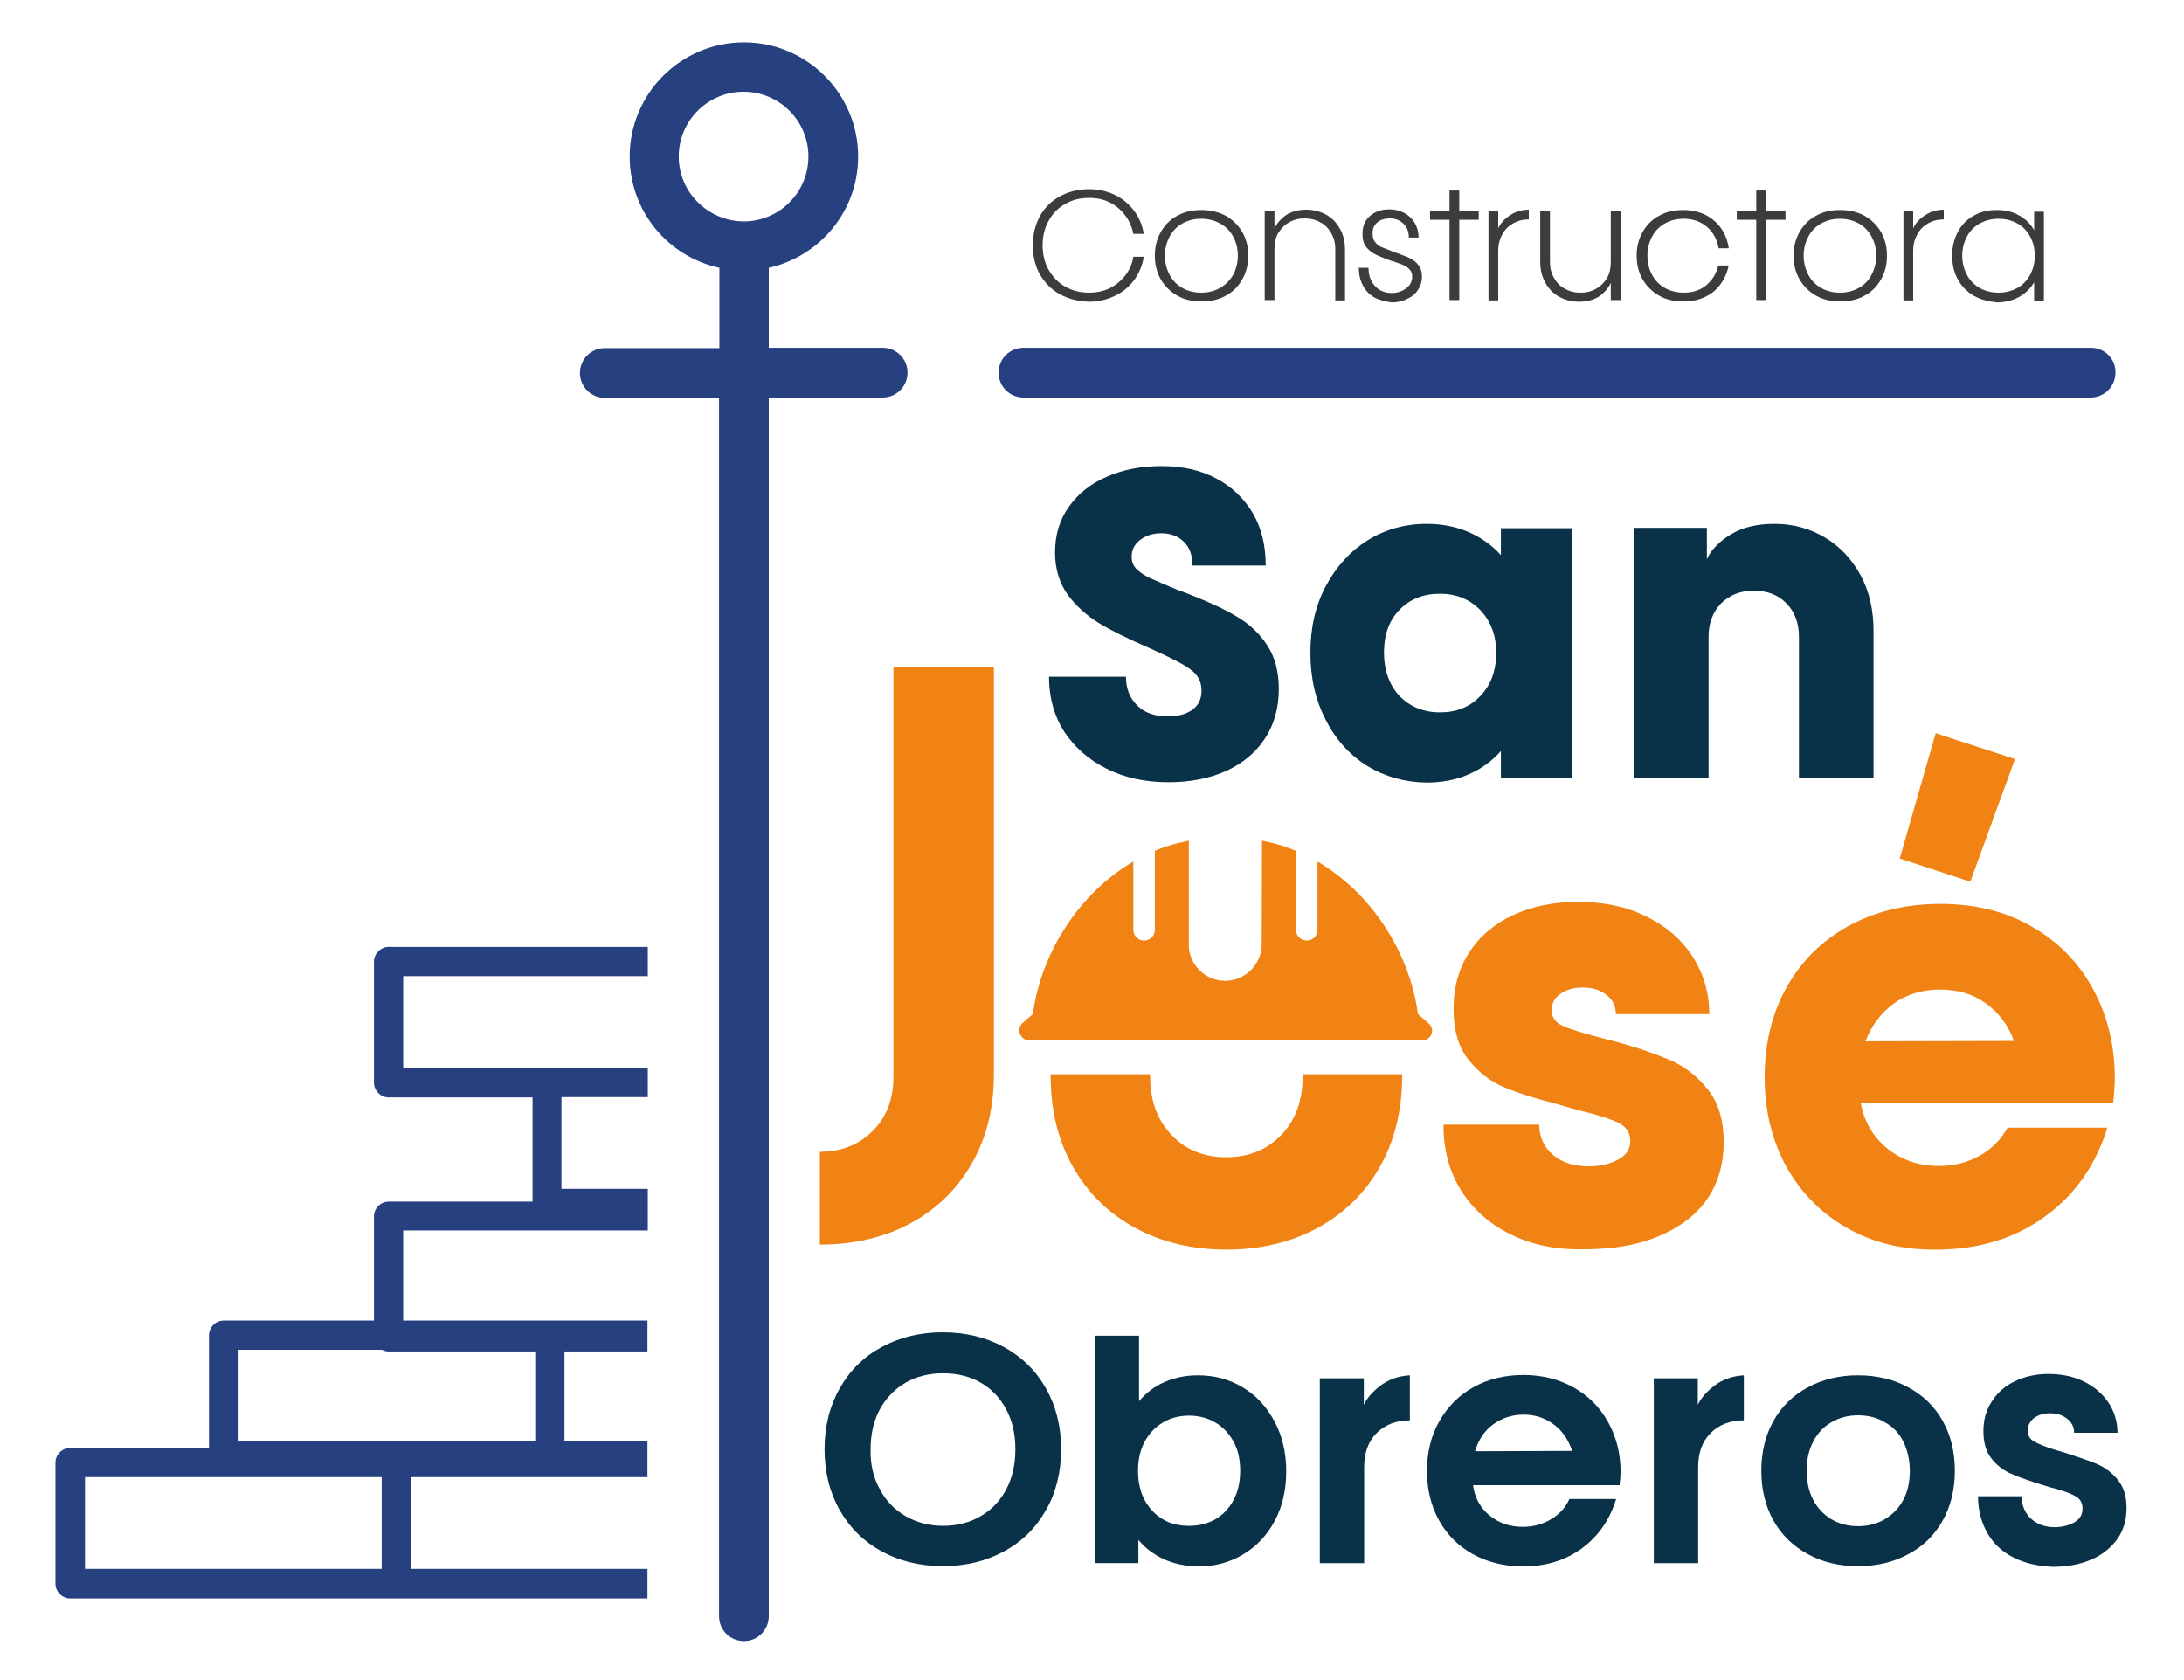 <?xml version="1.0" encoding="utf-8"?>
<!-- Generator: Adobe Illustrator 27.1.1, SVG Export Plug-In . SVG Version: 6.00 Build 0)  -->
<svg version="1.1" id="Capa_1" xmlns="http://www.w3.org/2000/svg" xmlns:xlink="http://www.w3.org/1999/xlink" x="0px" y="0px"
	 viewBox="0 0 650 500" style="enable-background:new 0 0 650 500;" xml:space="preserve">
<style type="text/css">
	.st0{fill:#264080;}
	.st1{fill:#093147;}
	.st2{fill:#3C3C3B;}
	.st3{fill:#F08313;}
	.st4{fill:#253F80;}
</style>
<g>
	<path class="st0" d="M192.7,466.9h-70.5v-27.3h70.5V429H168v-26.8h24.7V393h-29.1H120v-26.8h72.8v-12.4h-25.7v-27.3h25.7v-8.7h-30
		H120v-27.3h72.8v-8.7h-77.1c-2.4,0-4.4,2-4.4,4.4v36c0,2.4,2,4.4,4.4,4.4h42.8v31h-42.8c-2.4,0-4.4,2-4.4,4.4V393H66.6
		c-2.4,0-4.4,2-4.4,4.4v33.5H20.9c-2.4,0-4.4,2-4.4,4.4v36c0,2.4,2,4.4,4.4,4.4h97h74.8V466.9z M113.6,466.9H25.3v-27.3h88.3V466.9z
		 M71,429v-27.3h42.7c0.6,0.3,1.2,0.5,1.9,0.5h43.7V429H71z"/>
	<g>
		<path class="st1" d="M329.4,228.8c-5.4-2.7-9.6-6.4-12.7-11.1c-3-4.7-4.5-10.2-4.5-16.3h22.9c0,3.4,1.1,6.3,3.3,8.5
			c2.2,2.2,5.2,3.3,9.2,3.3c3.1,0,5.5-0.7,7.3-2c1.8-1.3,2.7-3.2,2.7-5.7c0-2.6-1.1-4.7-3.2-6.2c-2.1-1.6-5.7-3.4-10.5-5.6l-2.2-1
			c-6-2.6-10.9-5-14.7-7.3c-3.7-2.3-6.8-5.1-9.3-8.5c-2.4-3.4-3.7-7.6-3.7-12.5c0-5.3,1.4-9.8,4.2-13.7c2.8-3.9,6.6-6.9,11.4-8.9
			c4.8-2.1,10.2-3.1,16.1-3.1c6.2,0,11.6,1.2,16.3,3.7c4.7,2.5,8.3,6,10.9,10.4c2.6,4.5,3.8,9.6,3.8,15.5h-21.8c0-3-0.8-5.3-2.5-7
			c-1.7-1.7-3.9-2.6-6.8-2.6c-2.5,0-4.6,0.7-6.3,2c-1.7,1.3-2.5,3-2.5,5c0,1.5,0.5,2.7,1.5,3.7c1,1,2.4,1.9,4.1,2.7
			c1.8,0.8,4.7,2.1,8.7,3.7c0.4,0.1,1.8,0.6,4.2,1.6c5.3,2.1,9.7,4.2,13.3,6.4c3.6,2.2,6.5,5,8.7,8.5c2.2,3.4,3.3,7.7,3.3,12.7
			c0,5.7-1.4,10.7-4.2,14.9c-2.8,4.2-6.7,7.4-11.6,9.6c-5,2.2-10.6,3.3-17.1,3.3C341,232.8,334.8,231.5,329.4,228.8z"/>
		<path class="st1" d="M407,228c-5.2-3.2-9.4-7.8-12.4-13.7c-3.1-5.9-4.6-12.6-4.6-20c0-7.5,1.5-14.1,4.6-19.9
			c3.1-5.8,7.2-10.3,12.4-13.6c5.2-3.2,11.1-4.9,17.6-4.9c4.5,0,8.6,0.8,12.4,2.4c3.7,1.6,7,3.9,9.7,6.9v-8h21.2v74.4h-21.2v-8.1
			c-2.7,3.1-6,5.4-9.7,7c-3.7,1.6-7.9,2.4-12.4,2.4C418.1,232.8,412.3,231.2,407,228z M416.5,207.1c3.1,3.2,7.1,4.9,12.1,4.9
			c4.9,0,8.9-1.6,12-4.9c3.1-3.2,4.7-7.5,4.7-12.8c0-5.2-1.6-9.4-4.7-12.7c-3.1-3.2-7.1-4.9-12-4.9c-5,0-9,1.6-12.1,4.8
			c-3.1,3.2-4.6,7.4-4.6,12.7S413.5,203.9,416.5,207.1z"/>
		<path class="st1" d="M486.2,157.1H508v9.3c1.3-2.8,3.7-5.3,7.2-7.4c3.5-2.1,7.8-3.1,12.9-3.1c5.6,0,10.6,1.4,15.1,4.1
			c4.5,2.7,8,6.5,10.6,11.3c2.6,4.8,3.8,10.4,3.8,16.5v43.7h-22.2v-41.9c0-4.1-1.2-7.5-3.7-10c-2.5-2.6-5.7-3.8-9.8-3.8
			c-4,0-7.2,1.3-9.7,3.8c-2.5,2.6-3.7,5.9-3.7,10v41.9h-22.3V157.1z"/>
	</g>
	<g>
		<path class="st2" d="M315.5,87.6c-2.6-1.4-4.5-3.4-6-5.9c-1.4-2.5-2.1-5.4-2.1-8.7c0-3.2,0.7-6.1,2.1-8.7c1.4-2.5,3.4-4.5,6-5.9
			c2.6-1.4,5.4-2.1,8.7-2.1c2.7,0,5.3,0.6,7.6,1.7c2.3,1.1,4.2,2.7,5.7,4.7c1.5,2,2.5,4.3,2.9,6.9h-3.1c-0.4-2.1-1.2-3.9-2.5-5.6
			c-1.2-1.6-2.8-2.9-4.6-3.8c-1.8-0.9-3.9-1.3-6.1-1.3c-2.7,0-5,0.6-7.1,1.8c-2.1,1.2-3.7,2.8-4.9,5c-1.2,2.1-1.8,4.6-1.8,7.3
			s0.6,5.2,1.8,7.3c1.2,2.1,2.8,3.8,4.9,5c2.1,1.2,4.5,1.8,7.1,1.8c2.2,0,4.2-0.4,6.1-1.3c1.9-0.9,3.4-2.2,4.7-3.8
			c1.2-1.6,2.1-3.5,2.4-5.6h3.1c-0.4,2.6-1.4,5-2.9,7s-3.4,3.6-5.8,4.7c-2.3,1.1-4.9,1.7-7.6,1.7C321,89.7,318.1,89,315.5,87.6z"/>
		<path class="st2" d="M350.4,88c-2.1-1.2-3.7-2.8-4.9-4.8c-1.2-2.1-1.8-4.4-1.8-7.1c0-2.7,0.6-5,1.8-7.1c1.2-2.1,2.8-3.7,4.9-4.8
			c2.1-1.2,4.5-1.7,7.2-1.7c2.7,0,5.1,0.6,7.2,1.7c2.1,1.2,3.7,2.8,4.9,4.8c1.2,2.1,1.8,4.4,1.8,7.1c0,2.7-0.6,5-1.8,7.1
			c-1.2,2.1-2.8,3.7-4.9,4.8c-2.1,1.2-4.5,1.7-7.2,1.7C354.9,89.7,352.5,89.2,350.4,88z M348.1,81.8c0.9,1.7,2.2,3,3.8,3.9
			c1.6,0.9,3.5,1.4,5.6,1.4c2.1,0,4-0.5,5.6-1.4c1.6-0.9,2.9-2.2,3.9-3.9c0.9-1.7,1.4-3.6,1.4-5.7c0-2.1-0.5-4.1-1.4-5.7
			c-0.9-1.7-2.2-3-3.9-3.9c-1.6-0.9-3.5-1.4-5.6-1.4c-2.1,0-4,0.5-5.6,1.4c-1.6,0.9-2.9,2.2-3.8,3.9c-0.9,1.7-1.4,3.6-1.4,5.7
			C346.7,78.2,347.2,80.1,348.1,81.8z"/>
		<path class="st2" d="M376.4,62.8h2.9V68c0.8-1.7,2-3,3.6-4.1c1.7-1,3.6-1.5,5.8-1.5c2.2,0,4.2,0.5,6,1.5c1.8,1,3.1,2.4,4.1,4.2
			c1,1.8,1.5,3.8,1.5,6.2v15.1h-2.9V74.1c0-1.8-0.4-3.3-1.2-4.7s-1.8-2.5-3.2-3.2c-1.4-0.8-2.9-1.2-4.7-1.2c-1.8,0-3.3,0.4-4.7,1.2
			c-1.4,0.8-2.4,1.9-3.2,3.2c-0.8,1.4-1.1,3-1.1,4.7v15.2h-2.9V62.8z"/>
		<path class="st2" d="M409,88.5c-1.5-0.9-2.6-2-3.4-3.6c-0.8-1.5-1.2-3.3-1.2-5.2h2.9c0,2.2,0.6,4,1.9,5.4s2.9,2.1,5,2.1
			c1.7,0,3.1-0.5,4.3-1.4c1.2-0.9,1.8-2.1,1.8-3.4c0-0.9-0.2-1.6-0.7-2.1c-0.5-0.6-1-1-1.7-1.3c-0.7-0.3-1.7-0.7-2.9-1.1l-1.3-0.4
			c-1.9-0.7-3.4-1.3-4.4-1.8c-1-0.5-1.9-1.2-2.7-2.2c-0.8-1-1.1-2.3-1.1-3.9c0-2.2,0.7-4,2.2-5.3c1.5-1.3,3.4-2,5.8-2
			c1.7,0,3.1,0.4,4.5,1.1c1.3,0.7,2.3,1.7,3.1,3c0.7,1.3,1.1,2.7,1.1,4.3h-2.9c0-1.7-0.5-3.1-1.6-4.1c-1.1-1.1-2.4-1.6-4.1-1.6
			c-1.5,0-2.8,0.4-3.7,1.2c-1,0.8-1.4,1.9-1.4,3.3c0,1.1,0.3,2,0.8,2.6c0.6,0.7,1.2,1.2,2,1.5c0.8,0.3,2,0.8,3.6,1.4l0.8,0.3
			c1.7,0.6,3,1.1,4,1.6c1,0.5,1.9,1.2,2.5,2.1c0.7,0.9,1,2,1,3.4c0,1.4-0.4,2.7-1.2,3.9c-0.8,1.2-1.9,2.1-3.3,2.7
			c-1.4,0.7-2.9,1-4.6,1C412.2,89.7,410.5,89.3,409,88.5z"/>
		<path class="st2" d="M431.4,65.4h-5.8v-2.6h5.8v-6.1h2.9v6.1h5.8v2.6h-5.8v23.9h-2.9V65.4z"/>
		<path class="st2" d="M443,62.8h2.9v5.1c0.8-1.6,2-2.9,3.6-3.9c1.6-1,3.4-1.6,5.5-1.6v2.9c-1.8,0-3.3,0.4-4.7,1.2
			c-1.4,0.8-2.5,1.9-3.2,3.3c-0.8,1.4-1.2,3-1.2,4.8v14.8H443V62.8z"/>
		<path class="st2" d="M482.3,89.3h-2.9v-5.1c-0.8,1.7-2,3-3.6,4.1c-1.7,1-3.6,1.5-5.8,1.5c-2.2,0-4.2-0.5-6-1.5
			c-1.8-1-3.1-2.4-4.1-4.2c-1-1.8-1.5-3.8-1.5-6.2V62.8h2.9V78c0,1.8,0.4,3.3,1.2,4.7s1.8,2.5,3.2,3.2c1.4,0.8,2.9,1.2,4.7,1.2
			s3.3-0.4,4.7-1.2c1.4-0.8,2.4-1.9,3.2-3.2c0.8-1.4,1.1-3,1.1-4.7V62.8h2.9V89.3z"/>
		<path class="st2" d="M493.8,88c-2.1-1.2-3.7-2.8-4.9-4.8c-1.2-2.1-1.8-4.4-1.8-7.1c0-2.7,0.6-5,1.8-7.1c1.2-2.1,2.8-3.7,4.9-4.8
			c2.1-1.2,4.5-1.7,7.2-1.7c2.4,0,4.6,0.5,6.5,1.4c1.9,1,3.5,2.3,4.7,4c1.2,1.7,2,3.7,2.3,6h-3c-0.5-2.7-1.6-4.8-3.5-6.4
			c-1.9-1.6-4.2-2.4-6.9-2.4c-2.1,0-4,0.5-5.6,1.4c-1.6,0.9-2.9,2.2-3.8,3.9c-0.9,1.7-1.4,3.6-1.4,5.7c0,2.1,0.5,4.1,1.4,5.7
			c0.9,1.7,2.2,3,3.8,3.9c1.6,0.9,3.5,1.4,5.6,1.4c2.7,0,4.9-0.7,6.7-2.2s3-3.4,3.6-5.9h3.1c-0.7,3.3-2.2,5.8-4.5,7.8
			c-2.4,1.9-5.3,2.9-8.8,2.9C498.3,89.7,495.9,89.2,493.8,88z"/>
		<path class="st2" d="M522.7,65.4h-5.8v-2.6h5.8v-6.1h2.9v6.1h5.8v2.6h-5.8v23.9h-2.9V65.4z"/>
		<path class="st2" d="M540.5,88c-2.1-1.2-3.7-2.8-4.9-4.8c-1.2-2.1-1.8-4.4-1.8-7.1c0-2.7,0.6-5,1.8-7.1c1.2-2.1,2.8-3.7,4.9-4.8
			c2.1-1.2,4.5-1.7,7.2-1.7c2.7,0,5.1,0.6,7.2,1.7c2.1,1.2,3.7,2.8,4.9,4.8c1.2,2.1,1.8,4.4,1.8,7.1c0,2.7-0.6,5-1.8,7.1
			s-2.8,3.7-4.9,4.8c-2.1,1.2-4.5,1.7-7.2,1.7C545,89.7,542.6,89.2,540.5,88z M538.2,81.8c0.9,1.7,2.2,3,3.8,3.9
			c1.6,0.9,3.5,1.4,5.6,1.4c2.1,0,4-0.5,5.6-1.4c1.6-0.9,2.9-2.2,3.8-3.9c0.9-1.7,1.4-3.6,1.4-5.7c0-2.1-0.5-4.1-1.4-5.7
			c-0.9-1.7-2.2-3-3.8-3.9c-1.6-0.9-3.5-1.4-5.6-1.4c-2.1,0-4,0.5-5.6,1.4c-1.6,0.9-2.9,2.2-3.8,3.9c-0.9,1.7-1.4,3.6-1.4,5.7
			C536.8,78.2,537.3,80.1,538.2,81.8z"/>
		<path class="st2" d="M566.5,62.8h2.9v5.1c0.8-1.6,2-2.9,3.6-3.9c1.6-1,3.4-1.6,5.5-1.6v2.9c-1.8,0-3.3,0.4-4.7,1.2
			c-1.4,0.8-2.5,1.9-3.2,3.3c-0.8,1.4-1.2,3-1.2,4.8v14.8h-2.9V62.8z"/>
		<path class="st2" d="M587.4,88c-2-1.2-3.6-2.8-4.7-4.8s-1.7-4.4-1.7-7.1c0-2.7,0.6-5,1.7-7.1c1.1-2.1,2.7-3.7,4.7-4.8
			c2-1.2,4.3-1.7,6.9-1.7c2.5,0,4.7,0.5,6.6,1.6c1.9,1,3.4,2.5,4.5,4.4v-5.5h2.9v26.5h-2.9v-5.5c-1.1,1.9-2.6,3.3-4.5,4.4
			c-1.9,1-4.1,1.6-6.6,1.6C591.8,89.7,589.5,89.2,587.4,88z M585.4,81.8c0.9,1.7,2.2,3,3.8,3.9c1.6,0.9,3.5,1.4,5.6,1.4
			s3.9-0.5,5.6-1.4c1.6-0.9,2.9-2.2,3.8-3.9c0.9-1.7,1.4-3.6,1.4-5.7c0-2.1-0.5-4.1-1.4-5.7c-0.9-1.7-2.2-3-3.8-3.9
			c-1.6-0.9-3.5-1.4-5.6-1.4s-3.9,0.5-5.6,1.4c-1.6,0.9-2.9,2.2-3.8,3.9c-0.9,1.7-1.4,3.6-1.4,5.7C584,78.2,584.5,80.1,585.4,81.8z"
			/>
	</g>
	<g>
		<path class="st1" d="M262.4,461.7c-5.3-2.9-9.5-7-12.5-12.3c-3-5.3-4.5-11.3-4.5-18.1c0-6.8,1.5-12.8,4.5-18.1
			c3-5.3,7.1-9.4,12.5-12.3c5.3-2.9,11.4-4.4,18.2-4.4c6.8,0,12.9,1.5,18.2,4.4c5.3,2.9,9.5,7,12.5,12.3c3,5.3,4.5,11.3,4.5,18.1
			c0,6.8-1.5,12.9-4.5,18.1c-3,5.3-7.1,9.4-12.5,12.3c-5.3,2.9-11.4,4.4-18.2,4.4C273.8,466.1,267.7,464.6,262.4,461.7z
			 M261.8,443.1c1.8,3.5,4.4,6.2,7.7,8.1c3.3,1.9,7,2.9,11.2,2.9c4.2,0,8-1,11.2-2.9c3.3-1.9,5.8-4.6,7.6-8
			c1.8-3.4,2.7-7.4,2.7-11.9c0-4.5-0.9-8.4-2.7-11.8c-1.8-3.4-4.3-6.1-7.6-8c-3.3-1.9-7-2.8-11.2-2.8c-4.2,0-7.9,0.9-11.2,2.8
			c-3.3,1.9-5.8,4.6-7.7,8c-1.8,3.4-2.7,7.4-2.7,11.8C259,435.7,259.9,439.7,261.8,443.1z"/>
		<path class="st1" d="M346.5,464.1c-3-1.4-5.6-3.3-7.7-5.8v6.9h-12.9v-67.7H339V417c2.1-2.5,4.6-4.4,7.6-5.7c3-1.3,6.2-2,9.9-2
			c5,0,9.4,1.2,13.4,3.6c4,2.4,7.1,5.8,9.4,10.1c2.3,4.3,3.5,9.2,3.5,14.8c0,5.6-1.1,10.5-3.4,14.8c-2.3,4.3-5.4,7.6-9.4,10
			c-4,2.4-8.5,3.6-13.4,3.6C352.8,466.1,349.5,465.4,346.5,464.1z M340.6,446.3c1.3,2.5,3.1,4.4,5.4,5.8c2.3,1.4,5,2,7.9,2
			c3,0,5.6-0.7,7.9-2c2.3-1.4,4.1-3.3,5.4-5.8c1.3-2.5,1.9-5.4,1.9-8.6c0-3.2-0.6-6.1-1.9-8.5c-1.3-2.5-3.1-4.4-5.4-5.8
			c-2.3-1.4-5-2.1-7.9-2.1c-3,0-5.6,0.7-7.9,2.1c-2.3,1.4-4.1,3.3-5.4,5.8c-1.3,2.5-1.9,5.3-1.9,8.5
			C338.7,440.9,339.3,443.8,340.6,446.3z"/>
		<path class="st1" d="M392.9,410.2h13v7.9c0.9-2,2.6-3.9,4.9-5.7c2.4-1.8,5.3-2.9,8.8-3.1v13.4c-4.1,0-7.4,1.3-9.9,3.8
			c-2.5,2.5-3.7,5.9-3.7,10.1v28.6h-13.2V410.2z"/>
		<path class="st1" d="M438.3,462.5c-4.3-2.4-7.6-5.7-10-10c-2.4-4.3-3.6-9.2-3.6-14.7c0-5.6,1.2-10.5,3.7-14.9
			c2.5-4.3,5.8-7.7,10.2-10.1c4.3-2.4,9.3-3.6,14.8-3.6c5.6,0,10.7,1.3,15.1,3.8c4.4,2.5,7.8,6,10.2,10.4c2.4,4.4,3.6,9.2,3.6,14.6
			c0,1.3-0.1,2.6-0.3,4h-43.6c0.5,3.7,2.1,6.7,4.9,9c2.8,2.3,6.1,3.4,9.9,3.4c3,0,5.8-0.7,8.3-2.2c2.6-1.5,4.4-3.5,5.6-6.1H481
			c-1.9,6.2-5.3,11.1-10.2,14.7c-4.9,3.6-10.8,5.4-17.8,5.4C447.5,466.1,442.6,464.9,438.3,462.5z M467.9,431.8
			c-1.1-3.3-2.9-6-5.5-7.9c-2.6-1.9-5.5-2.9-8.9-2.9c-3.5,0-6.5,1-9.1,2.9c-2.6,1.9-4.4,4.6-5.4,8L467.9,431.8z"/>
		<path class="st1" d="M492.3,410.2h13v7.9c0.9-2,2.6-3.9,4.9-5.7c2.4-1.8,5.3-2.9,8.8-3.1v13.4c-4.1,0-7.4,1.3-9.9,3.8
			c-2.5,2.5-3.7,5.9-3.7,10.1v28.6h-13.2V410.2z"/>
		<path class="st1" d="M538,462.5c-4.4-2.4-7.8-5.7-10.2-10c-2.4-4.3-3.6-9.3-3.6-14.8s1.2-10.5,3.6-14.8c2.4-4.3,5.8-7.6,10.2-10
			c4.4-2.4,9.4-3.6,15-3.6c5.6,0,10.6,1.2,15,3.6c4.4,2.4,7.8,5.7,10.2,10c2.4,4.3,3.6,9.2,3.6,14.8s-1.2,10.5-3.6,14.8
			s-5.8,7.7-10.2,10c-4.4,2.4-9.4,3.6-15,3.6C547.3,466.1,542.3,464.9,538,462.5z M539.6,446.3c1.3,2.5,3.1,4.4,5.4,5.8s5,2.1,8,2.1
			c3,0,5.7-0.7,8-2.1c2.3-1.4,4.2-3.3,5.5-5.8c1.3-2.5,1.9-5.4,1.9-8.6c0-3.2-0.7-6.1-1.9-8.6s-3.1-4.5-5.5-5.8
			c-2.3-1.4-5-2.1-8-2.1c-3,0-5.6,0.7-8,2.1s-4.1,3.3-5.4,5.8c-1.3,2.5-1.9,5.4-1.9,8.6C537.7,440.9,538.3,443.8,539.6,446.3z"/>
		<path class="st1" d="M599.2,463.5c-3.4-1.7-6-4.2-7.8-7.4c-1.8-3.2-2.7-6.8-2.7-10.8h13c0,2.7,0.9,4.9,2.7,6.6
			c1.8,1.7,4.2,2.6,7.1,2.6c2.2,0,4.1-0.5,5.8-1.4c1.7-1,2.5-2.3,2.5-4.1c0-1.6-0.6-2.8-1.9-3.6c-1.3-0.8-3.4-1.6-6.3-2.4
			c-1.2-0.3-2.3-0.6-3.5-1l-1.9-0.6c-3.4-1.1-6.2-2.1-8.3-3.1c-2.1-1-3.9-2.5-5.4-4.5s-2.2-4.6-2.2-7.9c0-3.3,0.8-6.3,2.5-8.8
			c1.6-2.6,3.9-4.6,6.8-6c2.9-1.4,6.2-2.2,10-2.2c3.9,0,7.4,0.7,10.5,2.2s5.6,3.6,7.4,6.3c1.8,2.7,2.7,5.7,2.7,9h-12.9
			c0-1.7-0.7-3.1-2.1-4.2c-1.4-1.1-3.1-1.6-5.1-1.6c-1.9,0-3.5,0.5-4.7,1.4c-1.2,0.9-1.9,2.2-1.9,3.7c0,1.5,0.6,2.6,1.9,3.3
			c1.2,0.7,3.3,1.6,6.3,2.5c0.3,0.1,1.1,0.3,2.4,0.7c4.3,1.4,7.7,2.5,10,3.5c2.3,1,4.4,2.5,6.1,4.6c1.8,2.1,2.7,4.9,2.7,8.5
			c0,3.6-0.9,6.7-2.8,9.3s-4.5,4.7-7.8,6.1c-3.3,1.4-7.1,2.1-11.4,2.1C606.4,466.1,602.5,465.2,599.2,463.5z"/>
	</g>
	<g>
		<path class="st3" d="M259.8,336.5c4.1-4.1,6.1-9.5,6.1-16V198.5h29.9v121.3c0,10-2.2,18.9-6.6,26.5c-4.4,7.7-10.5,13.6-18.3,17.8
			c-7.8,4.2-16.8,6.3-26.9,6.3v-27.6C250.5,342.7,255.7,340.7,259.8,336.5z"/>
		<path class="st3" d="M449.5,367.3c-6.3-3.1-11.2-7.5-14.7-13.1c-3.5-5.6-5.2-12.1-5.2-19.5h28.5c0,3.7,1.4,6.7,4.1,9
			c2.7,2.3,6.3,3.4,10.7,3.4c3.2,0,6-0.6,8.5-1.9c2.5-1.3,3.8-3.1,3.8-5.6c0-2.5-1.2-4.2-3.4-5.4c-2.3-1.1-6.2-2.4-11.6-3.7l-4-1.1
			l-3.8-1.1c-5.9-1.5-10.9-3.1-14.9-4.8c-4-1.7-7.5-4.4-10.5-8.2c-3-3.8-4.4-8.8-4.4-15.2c0-6.3,1.6-11.9,4.7-16.7
			c3.1-4.8,7.5-8.5,13.1-11.1c5.6-2.6,12.1-3.9,19.3-3.9c7.6,0,14.3,1.4,20.2,4.3c5.9,2.9,10.5,6.8,13.8,11.9c3.3,5.1,5,10.8,5,17.2
			h-27.8c0-2.4-0.9-4.3-2.8-5.7c-1.8-1.5-4.2-2.2-7.1-2.2c-2.6,0-4.7,0.6-6.5,1.8c-1.8,1.2-2.7,2.9-2.7,4.9c0,2,1,3.6,3.1,4.6
			c2.1,1,6,2.2,11.7,3.7l3.5,0.9c6.8,1.8,12.5,3.8,17,5.7c4.5,2,8.3,5,11.3,8.9c3.1,3.9,4.6,9.1,4.6,15.4c0,10.1-3.8,18-11.3,23.6
			c-7.6,5.6-17.6,8.4-30.1,8.4C463.2,372,455.8,370.5,449.5,367.3z"/>
		<path class="st3" d="M549.8,365.5c-7.7-4.3-13.7-10.4-18.1-18.2c-4.3-7.8-6.5-16.7-6.5-26.7c0-10.1,2.2-19.1,6.6-26.9
			c4.4-7.8,10.6-13.9,18.5-18.2c7.9-4.3,17-6.5,27.2-6.5c10.2,0,19.3,2.2,27.1,6.7c7.9,4.5,14,10.7,18.3,18.6
			c4.3,7.9,6.5,16.7,6.5,26.5c0,2.4-0.2,4.9-0.5,7.5h-75.1c1,5.6,3.7,10.1,8,13.6c4.3,3.4,9.4,5.1,15.3,5.1c4.4,0,8.4-1,12-3
			c3.6-2,6.4-4.8,8.4-8.4h29.7c-3.5,11.2-9.7,20.1-18.8,26.6c-9,6.5-19.8,9.7-32.3,9.7C566.4,372,557.5,369.9,549.8,365.5z
			 M599.4,309.8c-1.7-4.7-4.5-8.4-8.4-11.2c-3.8-2.8-8.4-4.1-13.6-4.1c-5.3,0-9.9,1.4-13.7,4.1c-3.8,2.8-6.7,6.5-8.5,11.3
			L599.4,309.8z M565.4,255.5l10.7-37.3l23.6,7.7l-13.3,36.5L565.4,255.5z"/>
		<path class="st3" d="M387.7,319.7c0,0.2,0,0.4,0,0.6c0,7.2-2.1,13-6.3,17.4c-4.2,4.4-9.7,6.7-16.4,6.7c-6.7,0-12.2-2.2-16.4-6.7
			c-4.2-4.4-6.3-10.2-6.3-17.4c0-0.2,0-0.4,0-0.6h-29.6c0,0.2,0,0.4,0,0.6c0,10.1,2.2,19.1,6.6,26.9c4.4,7.8,10.6,13.9,18.5,18.2
			c7.9,4.3,17,6.5,27.2,6.5c10.2,0,19.3-2.2,27.2-6.5c7.9-4.3,14.1-10.4,18.5-18.2c4.4-7.8,6.6-16.8,6.6-26.9c0-0.2,0-0.4,0-0.6
			H387.7z"/>
	</g>
	<path class="st3" d="M423.3,309.6h-117c-2.7,0-4-3.4-1.9-5.2l3-2.6c2.5-18.6,14-36.1,29.9-45.4v20.3c0,1.8,1.4,3.2,3.2,3.2
		c1.8,0,3.2-1.4,3.2-3.2v-23.5c2.2-0.9,4.5-1.7,6.9-2.3l3.2-0.7h0v30.9c0,6,4.9,10.8,10.8,10.8c3,0,5.7-1.2,7.7-3.2
		c2-2,3.2-4.7,3.2-7.6l0.1-30.9h0l3.2,0.7c2.4,0.6,4.7,1.4,6.9,2.3v23.5c0,1.8,1.4,3.2,3.2,3.2s3.2-1.4,3.2-3.2v-20.3
		c15.9,9.3,27.4,26.8,29.9,45.4l3,2.6C427.3,306.2,426.1,309.6,423.3,309.6z"/>
	<path class="st0" d="M180,103.6c-4.1,0-7.4,3.3-7.4,7.4c0,4.1,3.3,7.4,7.4,7.4h34V481c0,4.1,3.3,7.4,7.4,7.4s7.4-3.3,7.4-7.4V118.3
		h33.9c4.1,0,7.4-3.3,7.4-7.4c0-4.1-3.3-7.4-7.4-7.4h-33.9V79.7c15.2-3.4,26.6-16.9,26.6-33.1c0-18.7-15.2-34-34-34
		c-18.7,0-34,15.2-34,34c0,16.2,11.4,29.8,26.7,33.1v23.9H180z M202,46.6c0-10.6,8.6-19.3,19.3-19.3c10.6,0,19.3,8.6,19.3,19.3
		c0,10.6-8.6,19.3-19.3,19.3C210.7,65.8,202,57.2,202,46.6z"/>
	<path class="st4" d="M622.3,103.5h-65.6H370.2h-65.6c-4.1,0-7.4,3.3-7.4,7.4c0,4.1,3.3,7.4,7.4,7.4h65.6h186.4h65.6
		c4.1,0,7.4-3.3,7.4-7.4C629.7,106.8,626.4,103.5,622.3,103.5z"/>
</g>
</svg>

